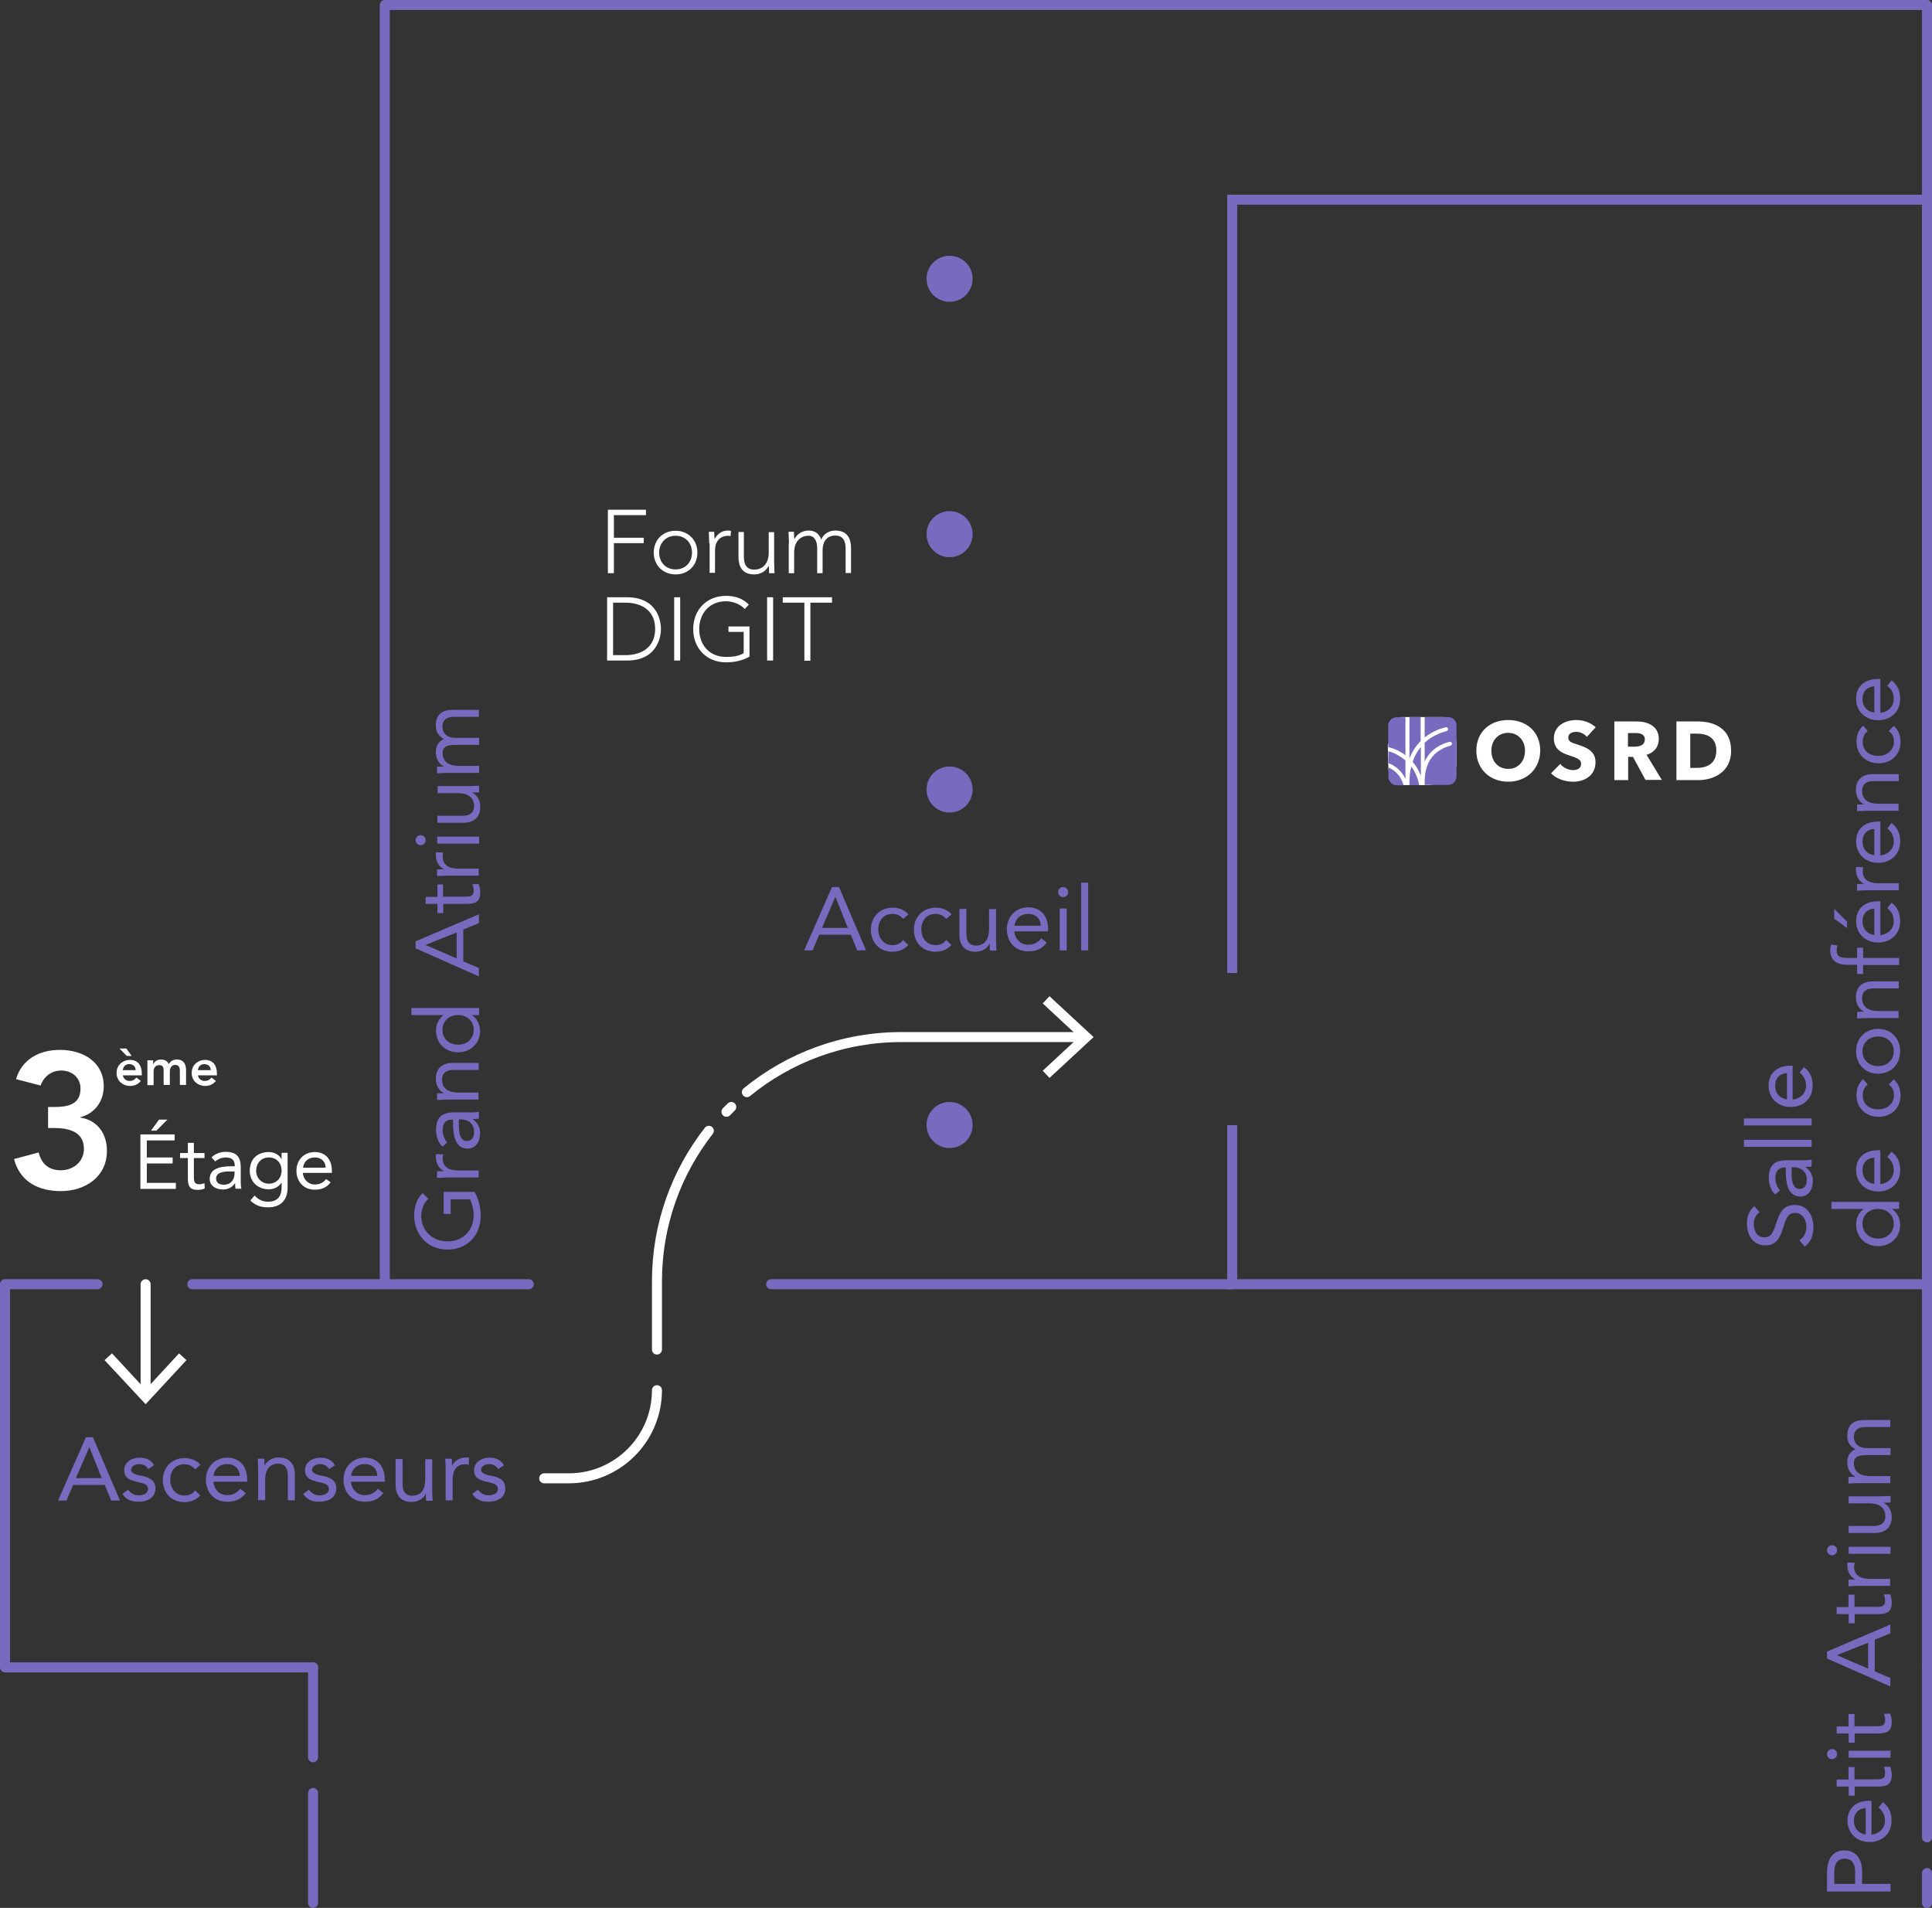 <svg version="1.1" id="Calque_1" xmlns="http://www.w3.org/2000/svg" x="0" y="0" viewBox="0 0 964.6 952.6" style="enable-background:new 0 0 964.6 952.6" xml:space="preserve"><rect x="0" y="0" width="964.6" height="952.6" fill="#333333" stroke="none"/><style>.st0{fill:none;stroke:#786abf;stroke-width:5px;stroke-linecap:round;stroke-linejoin:round;stroke-miterlimit:10}.st2{fill:#786abf}.st3{fill:#fff}.st4{fill:none;stroke:#fff;stroke-width:5px;stroke-linecap:round;stroke-linejoin:round}.st5{fill:none;stroke:#fff;stroke-width:5px;stroke-linecap:round;stroke-linejoin:round;stroke-miterlimit:10}</style><path class="st0" d="M96 641.2h168M156.3 832.5H2.5V641.2h46.2M192.1 641.2V2.5h770v830"/><path style="fill:none;stroke:#786abf;stroke-width:5px;stroke-miterlimit:10" d="M615.2 561.8v79.4h346.9V99.7H615.2v386.1"/><circle class="st2" cx="474.1" cy="139.2" r="11.5"/><circle class="st2" cx="474.1" cy="266.7" r="11.5"/><circle class="st2" cx="474.1" cy="394.2" r="11.5"/><circle class="st2" cx="474.1" cy="561.7" r="11.5"/><path class="st0" d="M385 641.2h230.2"/><path class="st2" d="M878.5 605.3c-2 1.3-2.9 3.5-2.9 5.8 0 3.3 1.6 6.7 5.3 6.7 2.9 0 4.2-1.6 5.8-6.7 1.6-4.9 3.2-9.5 9.4-9.5 6.3 0 9.3 5.4 9.3 11.1 0 3.7-1.2 7.6-4.4 9.7l-2.6-3.2c2.3-1.3 3.5-4 3.5-6.7 0-3.2-1.9-6.9-5.5-6.9-3.9 0-4.6 2.6-6.4 8.3-1.5 4.5-3.4 7.9-8.7 7.9-6.1 0-9.1-5.2-9.1-10.8 0-3.5 1-6.5 3.7-8.8l2.6 3.1zM886.3 596.4c-2.2-2.1-3.2-5.3-3.2-8.3 0-6.2 2.9-8.8 8.8-8.8h9c1.2 0 2.5-.1 3.6-.3v3.4c-.9.2-2.2.2-3.1.2v.1c2.1 1.4 3.7 3.7 3.7 6.9 0 4.2-2.1 7.8-6.2 7.8-6.9 0-7.3-8-7.3-13.2v-1.3h-.6c-3 0-4.6 1.9-4.6 5.2 0 2.2.8 4.6 2.3 6.2l-2.4 2.1zm8.2-10.1c0 4.4 1.2 7.3 4 7.3 2.6 0 3.6-2 3.6-4.6 0-4-2.9-6.1-6.3-6.2h-1.3v3.5zM870.7 572.6v-3.5h33.8v3.5h-33.8zM870.7 561.9v-3.5h33.8v3.5h-33.8zM900.7 532.8c3.2 2.5 4.3 5.4 4.3 9.3 0 6.6-4.9 10.6-11 10.6-6.5 0-11-4.6-11-10.7 0-5.9 4-9.9 10.9-9.9h1.1V549c3.6-.3 6.7-3 6.7-6.8 0-3-1.1-5-3.2-6.7l2.2-2.7zm-8.5 3c-3.5.1-5.9 2.5-5.9 6.3s2.4 6.4 5.9 6.8v-13.1zM944.5 603.6c2.4 1.4 4.2 4.4 4.2 8.1 0 5.9-4.7 10.5-11 10.5s-11-4.4-11-11c0-3 1.3-5.6 3.6-7.5v-.1h-15.9v-3.5h33.8v3.5h-3.7zm-14.6 7.4c0 4.5 3.4 7.4 7.8 7.4s7.8-2.9 7.8-7.4-3.4-7.4-7.8-7.4-7.8 2.9-7.8 7.4zM944.4 575c3.2 2.5 4.3 5.4 4.3 9.3 0 6.6-4.9 10.6-11 10.6-6.5 0-11-4.6-11-10.7 0-5.9 4-9.9 11-9.9h1.1v16.9c3.6-.3 6.7-3 6.7-6.8 0-3-1.1-5-3.2-6.7l2.1-2.7zm-8.6 3c-3.5.1-5.9 2.5-5.9 6.3s2.4 6.4 5.9 6.8V578zM932.5 541.5c-1.8 1.5-2.5 3.2-2.5 5.3 0 4.7 3.5 7.1 7.8 7.1s7.8-2.8 7.8-7.1c0-2.3-.8-4-2.6-5.3l2.5-2.6c2.3 2 3.4 4.9 3.4 7.9 0 6.5-4.6 10.8-11 10.8-6.3 0-11-4.4-11-10.8 0-3.1 1-5.9 3.3-8l2.3 2.7zM926.7 524.9c0-6.4 4.5-11.2 11-11.2s11 4.7 11 11.2c0 6.4-4.5 11.2-11 11.2s-11-4.8-11-11.2zm18.8 0c0-4.5-3.4-7.4-7.8-7.4s-7.8 2.9-7.8 7.4 3.4 7.4 7.8 7.4 7.8-2.9 7.8-7.4zM932.2 508.3c-1.9 0-3.6.2-5 .2v-3.3c1.1 0 2.3-.1 3.4-.1v-.1c-2.1-.9-4-3.5-4-7 0-5.5 3.5-8 8.5-8H948v3.5h-12.6c-3.5 0-5.7 1.5-5.7 4.8 0 4.5 3.3 6.5 8 6.5h10.2v3.5h-15.7zM930.2 481.7v4.6h-3v-4.6h-4.7c-5.1 0-8.7-1.8-8.7-7.4 0-.9.2-2 .5-2.7l3.1.5c-.3.8-.4 1.6-.4 2.4 0 3.6 2.6 3.8 6.3 3.8h3.9v-5.1h3v5.1h18v3.5h-18zM915.8 458.7v-4.9l6.4 6.4v3.2l-6.4-4.7zm28.6-8c3.2 2.5 4.3 5.4 4.3 9.3 0 6.6-4.9 10.6-11 10.6-6.5 0-11-4.6-11-10.7 0-5.9 4-9.9 11-9.9h1.1v16.9c3.6-.3 6.7-3 6.7-6.8 0-3-1.1-5-3.2-6.7l2.1-2.7zm-8.6 3c-3.5.1-5.9 2.5-5.9 6.3s2.4 6.4 5.9 6.8v-13.1zM932.2 444.5c-1.9 0-3.6.2-5 .2v-3.3c1.1 0 2.3-.1 3.4-.1v-.1c-2.1-.9-4-3.5-4-7 0-.4 0-.9.2-1.4l3.5.2c-.2.6-.3 1.3-.3 1.9 0 4.2 3 6.1 7.8 6.1H948v3.5h-15.8zM944.4 410.9c3.2 2.5 4.3 5.4 4.3 9.3 0 6.6-4.9 10.6-11 10.6-6.5 0-11-4.6-11-10.7 0-5.9 4-9.9 11-9.9h1.1v16.9c3.6-.3 6.7-3 6.7-6.8 0-3-1.1-5-3.2-6.7l2.1-2.7zm-8.6 3c-3.5.1-5.9 2.5-5.9 6.3s2.4 6.4 5.9 6.8v-13.1zM932.2 404.8c-1.9 0-3.6.2-5 .2v-3.3c1.1 0 2.3-.1 3.4-.1v-.1c-2.1-.9-4-3.5-4-7 0-5.5 3.5-8 8.5-8H948v3.5h-12.6c-3.5 0-5.7 1.5-5.7 4.8 0 4.5 3.3 6.5 8 6.5h10.2v3.5h-15.7zM932.5 365c-1.8 1.5-2.5 3.2-2.5 5.3 0 4.7 3.5 7.1 7.8 7.1s7.8-2.8 7.8-7.1c0-2.3-.8-4-2.6-5.3l2.5-2.6c2.3 2 3.4 4.9 3.4 7.9 0 6.5-4.6 10.8-11 10.8-6.3 0-11-4.4-11-10.8 0-3.1 1-5.9 3.3-8l2.3 2.7zM944.4 339.7c3.2 2.5 4.3 5.4 4.3 9.3 0 6.6-4.9 10.6-11 10.6-6.5 0-11-4.6-11-10.7 0-5.9 4-9.9 11-9.9h1.1v16.9c3.6-.3 6.7-3 6.7-6.8 0-3-1.1-5-3.2-6.7l2.1-2.7zm-8.6 3c-3.5.1-5.9 2.5-5.9 6.3s2.4 6.4 5.9 6.8v-13.1zM237 595.2c2 3.6 3 7.7 3 11.8 0 9.8-6.7 16.9-16.6 16.9-10 0-16.6-7.6-16.6-17 0-4.2 1.1-8.2 4.2-11.2l2.9 2.8c-2.3 2.1-3.6 5.4-3.6 8.6 0 7.2 5.5 12.7 13.1 12.7s13.1-5.3 13.1-13.1c0-2.5-.7-5.5-1.8-7.9H225v7.3h-3.5v-11H237zM223.2 587.9c-1.9 0-3.6.2-5 .2v-3.3c1.1 0 2.3-.1 3.4-.1v-.1c-2.1-.9-4-3.5-4-7 0-.4 0-.9.2-1.4l3.5.2c-.2.6-.3 1.3-.3 1.9 0 4.2 3 6.1 7.8 6.1H239v3.5h-15.8zM220.9 572.5c-2.2-2.1-3.2-5.3-3.2-8.3 0-6.2 2.9-8.8 8.8-8.8h9c1.2 0 2.5-.1 3.6-.3v3.4c-.9.2-2.2.2-3.1.2v.1c2.1 1.4 3.7 3.7 3.7 6.9 0 4.2-2.1 7.8-6.2 7.8-6.9 0-7.3-8-7.3-13.2V559h-.6c-3 0-4.6 1.9-4.6 5.2 0 2.2.8 4.6 2.3 6.2l-2.4 2.1zm8.2-10.1c0 4.4 1.2 7.3 4 7.3 2.6 0 3.6-2 3.6-4.6 0-4-2.9-6.1-6.3-6.2h-1.3v3.5zM223.2 549c-1.9 0-3.6.2-5 .2v-3.3c1.1 0 2.3-.1 3.4-.1v-.1c-2.1-.9-4-3.5-4-7 0-5.5 3.5-8 8.5-8H239v3.5h-12.6c-3.5 0-5.7 1.5-5.7 4.8 0 4.5 3.3 6.5 8 6.5h10.2v3.5h-15.7zM235.5 506.8c2.4 1.4 4.2 4.4 4.2 8.1 0 5.9-4.7 10.5-11 10.5s-11-4.4-11-11c0-3 1.3-5.6 3.6-7.5v-.1h-15.9v-3.5h33.8v3.5h-3.7zm-14.6 7.4c0 4.5 3.4 7.4 7.8 7.4s7.8-2.9 7.8-7.4-3.4-7.4-7.8-7.4-7.8 2.9-7.8 7.4zM207.5 473.5V470l31.6-13.5v4.4l-7.8 3.2V480l7.8 3.3v4.2l-31.6-14zm4.9-1.7 15.6 6.7v-12.9l-15.6 6.2zM221.2 441.5v6.2h10.5c2.7 0 4.8 0 4.8-3.1 0-1-.2-2.1-.7-3.1l3.2-.1c.5 1.2.8 2.8.8 4.1 0 5-2.7 5.8-7 5.8h-11.5v4.6h-2.9v-4.6h-5.9v-3.5h5.9v-6.2h2.8zM223.2 437.2c-1.9 0-3.6.2-5 .2v-3.3c1.1 0 2.3-.1 3.4-.1v-.1c-2.1-.9-4-3.5-4-7 0-.4 0-.9.2-1.4l3.5.2c-.2.6-.3 1.3-.3 1.9 0 4.2 3 6.1 7.8 6.1H239v3.5h-15.8zM207.5 419.5c0-1.4 1.2-2.5 2.5-2.5 1.5 0 2.5 1.1 2.5 2.5s-1.1 2.5-2.5 2.5c-1.3 0-2.5-1.1-2.5-2.5zm10.8 1.7v-3.5h20.9v3.5h-20.9zM234.2 392.5c1.9 0 3.6-.2 5-.2v3.3c-1.1 0-2.3.1-3.4.1v.1c2.1.9 4 3.5 4 7 0 5.5-3.5 8-8.5 8h-12.9v-3.5H231c3.5 0 5.7-1.5 5.7-4.8 0-4.5-3.3-6.5-8-6.5h-10.2v-3.5h15.7zM223.2 385.9c-1.9 0-3.6.2-5 .2v-3.3c1.1 0 2.3-.1 3.4-.1v-.1c-2.1-.9-4-3.5-4-7 0-4.5 2.5-5.9 4-6.6-2.5-1.5-4-3.4-4-6.6 0-6 3.4-8 8.8-8h12.7v3.5h-12.5c-2.9 0-5.7 1-5.7 5.1 0 3 2.4 5.4 6.2 5.4h12.1v3.5h-11.8c-4.6 0-6.4 1.2-6.4 4 0 4.5 3.3 6.5 8 6.5h10.2v3.5h-16z"/><path class="st3" d="M303.5 254.5h19v2.7h-16v11.3h14.9v2.7h-14.9v15h-3v-31.7zM337.3 265c6.3 0 10.9 4.6 10.9 10.9s-4.5 10.9-10.9 10.9c-6.3 0-10.9-4.6-10.9-10.9s4.5-10.9 10.9-10.9zm0 19.3c5.1 0 8.2-3.8 8.2-8.4 0-4.6-3.1-8.4-8.2-8.4-5 0-8.2 3.8-8.2 8.4 0 4.6 3.1 8.4 8.2 8.4zM354.1 271.3c0-1.5-.2-4.7-.2-5.8h2.7c0 1.5.1 3.2.2 3.6 1.3-2.4 3.5-4.2 6.6-4.2.5 0 1 .1 1.6.2l-.3 2.6c-.4-.1-.8-.2-1-.2-4.6 0-6.7 3.2-6.7 7.2V286h-2.7v-14.7zM386.5 280.4c0 1.5.2 4.7.2 5.8H384c0-1.5-.1-3.2-.2-3.6h-.1c-1.1 2.3-3.7 4.2-7.1 4.2-6.4 0-7.9-4.4-7.9-8.9v-12.3h2.7v12.2c0 3.4.9 6.6 5.2 6.6 4 0 7.2-2.8 7.2-8.4v-10.3h2.7v14.7zM393.9 271.3c0-1.5-.2-4.7-.2-5.8h2.7c0 1.5.1 3.2.2 3.6h.1c1.1-2.3 3.7-4.2 7.1-4.2 2.7 0 5.2 1.3 6.2 4.5 1.3-3.1 4.2-4.5 7-4.5 6.4 0 7.9 4.4 7.9 8.9v12.3h-2.7V274c0-3.4-.9-6.6-5.2-6.6-5 0-6.3 4.2-6.3 7.2v11.6H408v-12.4c0-3.8-1.4-6.3-4.3-6.3-4 0-7.2 2.8-7.2 8.4v10.3h-2.7v-14.9zM303.1 298.2h9.8c16.4 0 17.1 13.5 17.1 15.8s-.7 15.8-17.1 15.8h-9.8v-31.6zm3 28.9h6.1c8.4 0 14.9-4.1 14.9-13.1s-6.5-13.1-14.9-13.1h-6.1v26.2zM336.6 298.2h3v31.6h-3v-31.6zM374.3 327.8c-3.7 2.1-7.7 2.9-11.8 2.9-9.7 0-16.4-7-16.4-16.6s6.7-16.6 16.4-16.6c4.7 0 8.5 1.4 11.4 4.4l-2.1 2.2c-1.9-2.3-5.8-3.9-9.3-3.9-8.3 0-13.4 6.1-13.4 13.9 0 7.9 5.1 13.9 13.4 13.9 3.4 0 6.4-.4 8.8-1.9v-10.6h-7.6v-2.7h10.5v15zM383 298.2h3v31.6h-3v-31.6zM401.6 300.9h-10.8v-2.7h24.6v2.7h-10.8v29h-3v-29z"/><path class="st2" d="M42.9 717.6h3.5l13.5 31.6h-4.4l-3.2-7.8H36.5l-3.3 7.8H29l13.9-31.6zm1.7 4.9L37.9 738h12.9l-6.2-15.5zM63.9 743.8c1.4 1.7 2.9 2.8 5.4 2.8 2.2 0 4.6-.9 4.6-3.2 0-2.2-2.2-2.8-4.5-3.3-4-.9-7.4-1.7-7.4-6.1 0-4.1 3.9-6.2 7.8-6.2 3 0 5.7 1.1 7.1 3.8l-2.9 1.9c-.9-1.5-2.4-2.5-4.4-2.5-1.9 0-4.1.9-4.1 2.9 0 1.7 2.5 2.5 5.3 3 3.7.7 6.8 2.1 6.8 6.3 0 4.7-4.2 6.6-8.4 6.6-3.5 0-6.1-.9-8.1-3.9l2.8-2.1zM97.4 733.6c-1.5-1.8-3.2-2.5-5.3-2.5-4.7 0-7.1 3.5-7.1 7.8s2.8 7.8 7.1 7.8c2.3 0 4-.8 5.3-2.6l2.6 2.5c-2 2.3-4.9 3.4-7.9 3.4-6.5 0-10.8-4.6-10.8-11 0-6.3 4.4-11 10.8-11 3.1 0 5.9 1 8 3.3l-2.7 2.3zM122.7 745.5c-2.5 3.2-5.4 4.3-9.3 4.3-6.6 0-10.6-4.9-10.6-11 0-6.5 4.6-11 10.7-11 5.9 0 9.9 4 9.9 10.9v1.1h-16.9c.3 3.6 3 6.7 6.8 6.7 3 0 5-1.1 6.7-3.2l2.7 2.2zm-3-8.6c-.1-3.5-2.5-5.9-6.3-5.9s-6.4 2.4-6.8 5.9h13.1zM128.9 733.3c0-1.9-.2-3.6-.2-5h3.3c0 1.1.1 2.3.1 3.4h.1c.9-2.1 3.5-4 7-4 5.5 0 8 3.5 8 8.5v12.9h-3.5v-12.6c0-3.5-1.5-5.7-4.8-5.7-4.5 0-6.5 3.3-6.5 8V749h-3.5v-15.7zM154.2 743.8c1.4 1.7 2.9 2.8 5.4 2.8 2.2 0 4.6-.9 4.6-3.2 0-2.2-2.2-2.8-4.5-3.3-4-.9-7.4-1.7-7.4-6.1 0-4.1 3.9-6.2 7.8-6.2 3 0 5.7 1.1 7.1 3.8l-2.9 1.9c-.9-1.5-2.4-2.5-4.4-2.5-1.9 0-4.1.9-4.1 2.9 0 1.7 2.5 2.5 5.3 3 3.7.7 6.8 2.1 6.8 6.3 0 4.7-4.2 6.6-8.4 6.6-3.5 0-6.1-.9-8.1-3.9l2.8-2.1zM191.4 745.5c-2.5 3.2-5.4 4.3-9.3 4.3-6.6 0-10.6-4.9-10.6-11 0-6.5 4.6-11 10.7-11 5.9 0 9.9 4 9.9 10.9v1.1h-16.9c.3 3.6 3 6.7 6.8 6.7 3 0 5-1.1 6.7-3.2l2.7 2.2zm-3-8.6c-.1-3.5-2.5-5.9-6.3-5.9s-6.4 2.4-6.8 5.9h13.1zM215.8 744.3c0 1.9.2 3.6.2 5h-3.3c0-1.1-.1-2.3-.1-3.4h-.1c-.9 2.1-3.5 4-7 4-5.5 0-8-3.5-8-8.5v-12.9h3.5v12.6c0 3.5 1.5 5.7 4.8 5.7 4.5 0 6.5-3.3 6.5-8v-10.2h3.5v15.7zM222.5 733.3c0-1.9-.2-3.6-.2-5h3.3c0 1.1.1 2.3.1 3.4h.1c.9-2.1 3.5-4 7-4 .4 0 .9 0 1.4.2l-.2 3.5c-.6-.2-1.3-.3-1.9-.3-4.2 0-6.1 3-6.1 7.8v10.2h-3.5v-15.8zM238.6 743.8c1.4 1.7 2.9 2.8 5.4 2.8 2.2 0 4.6-.9 4.6-3.2 0-2.2-2.2-2.8-4.5-3.3-4-.9-7.4-1.7-7.4-6.1 0-4.1 3.9-6.2 7.8-6.2 3 0 5.7 1.1 7.1 3.8l-2.9 1.9c-.9-1.5-2.4-2.5-4.4-2.5-1.9 0-4.1.9-4.1 2.9 0 1.7 2.5 2.5 5.3 3 3.7.7 6.8 2.1 6.8 6.3 0 4.7-4.2 6.6-8.4 6.6-3.5 0-6.1-.9-8.1-3.9l2.8-2.1z"/><path class="st3" d="M23.9 552.7h3c6.6 0 13.3-1 13.3-9.2 0-5.2-4-9-9.7-9-4.6 0-8.6 2.8-10.2 7.5L8 538.8c3-10.1 11.8-14.6 21.9-14.6 11.8 0 21.9 6.2 21.9 18.2 0 7.3-4.4 13.6-11.7 15.4v.2c8.7 1.3 13.3 8.2 13.3 16.6 0 13-10.9 20.1-23 20.1-11.2 0-20.4-4.6-23.4-16l12.3-3.3c1.4 5.6 4.9 8.9 11.1 8.9s11.5-4.3 11.5-10.7c0-8.9-8.1-10.4-15.1-10.4H24v-10.5z"/><path class="st2" d="M912.2 944.3V935c0-5.8 2.1-11.1 8.7-11.1 6.9 0 8.8 5.9 8.8 10.4v6.3h14.2v3.8h-31.7zm14-3.7v-6.3c0-3.8-1.7-6.3-5.2-6.3s-5.2 2.6-5.2 6.3v6.3h10.4zM940.1 899.8c3.2 2.5 4.3 5.4 4.3 9.3 0 6.6-4.9 10.6-11 10.6-6.5 0-11-4.6-11-10.7 0-5.9 4-9.9 10.9-9.9h1.1V916c3.6-.3 6.7-3 6.7-6.8 0-3-1.1-5-3.2-6.7l2.2-2.7zm-8.6 3c-3.5.1-5.9 2.5-5.9 6.3s2.4 6.4 5.9 6.8v-13.1zM925.9 882.2v6.2h10.5c2.7 0 4.8 0 4.8-3.1 0-1-.2-2.1-.7-3.1l3.2-.1c.5 1.2.8 2.8.8 4.1 0 5-2.7 5.8-7 5.8H926v4.6h-3V892h-6v-3.5h5.9v-6.2h3zM912.2 875.8c0-1.4 1.2-2.5 2.5-2.5 1.5 0 2.5 1.1 2.5 2.5s-1.1 2.5-2.5 2.5c-1.3.1-2.5-1-2.5-2.5zm10.8 1.8v-3.5h20.9v3.5H923zM925.9 855.7v6.2h10.5c2.7 0 4.8 0 4.8-3.1 0-1-.2-2.1-.7-3.1l3.2-.1c.5 1.2.8 2.8.8 4.1 0 5-2.7 5.8-7 5.8H926v4.6h-3v-4.6h-6V862h5.9v-6.2h3zM912.2 828.1v-3.5l31.6-13.5v4.4l-7.8 3.2v15.8l7.8 3.3v4.2l-31.6-13.9zm4.9-1.7 15.6 6.7v-12.9l-15.6 6.2zM925.9 796.1v6.2h10.5c2.7 0 4.8 0 4.8-3.1 0-1-.2-2.1-.7-3.1l3.2-.1c.5 1.2.8 2.8.8 4.1 0 5-2.7 5.8-7 5.8H926v4.6h-3v-4.6h-6v-3.5h5.9v-6.2h3zM927.9 791.8c-1.9 0-3.6.2-5 .2v-3.3c1.1 0 2.3-.1 3.4-.1v-.1c-2.1-.9-4-3.5-4-7 0-.4 0-.9.2-1.4l3.5.2c-.2.6-.3 1.3-.3 1.9 0 4.2 3 6.1 7.8 6.1h10.2v3.5h-15.8zM912.2 774c0-1.4 1.2-2.5 2.5-2.5 1.5 0 2.5 1.1 2.5 2.5s-1.1 2.5-2.5 2.5c-1.3.1-2.5-1.1-2.5-2.5zm10.8 1.8v-3.5h20.9v3.5H923zM938.9 747.1c1.9 0 3.6-.2 5-.2v3.3c-1.1 0-2.3.1-3.4.1v.1c2.1.9 4 3.5 4 7 0 5.5-3.5 8-8.5 8h-13v-3.5h12.6c3.5 0 5.7-1.5 5.7-4.8 0-4.5-3.3-6.5-8-6.5H923v-3.5h15.9zM927.9 740.5c-1.9 0-3.6.2-5 .2v-3.3c1.1 0 2.3-.1 3.4-.1v-.1c-2.1-.9-4-3.5-4-7 0-4.5 2.5-5.9 4-6.6-2.5-1.5-4-3.4-4-6.6 0-6 3.4-8 8.8-8h12.7v3.5h-12.5c-2.9 0-5.7 1-5.7 5.1 0 3 2.4 5.4 6.2 5.4h12.1v3.5H932c-4.6 0-6.4 1.2-6.4 4 0 4.5 3.3 6.5 8 6.5h10.2v3.5h-15.9zM415.4 442.9h3.5l13.5 31.6H428l-3.2-7.8H409l-3.3 7.8h-4.2l13.9-31.6zm1.7 4.8-6.7 15.6h12.9l-6.2-15.6zM450.9 458.8c-1.5-1.8-3.2-2.5-5.3-2.5-4.7 0-7.1 3.5-7.1 7.8s2.8 7.8 7.1 7.8c2.3 0 4-.8 5.3-2.6l2.6 2.5c-2 2.3-4.9 3.4-7.9 3.4-6.5 0-10.8-4.6-10.8-11 0-6.3 4.4-11 10.8-11 3.1 0 5.9 1 8 3.3l-2.7 2.3zM472.4 458.8c-1.5-1.8-3.2-2.5-5.3-2.5-4.7 0-7.1 3.5-7.1 7.8s2.8 7.8 7.1 7.8c2.3 0 4-.8 5.3-2.6l2.6 2.5c-2 2.3-4.9 3.4-7.9 3.4-6.5 0-10.8-4.6-10.8-11 0-6.3 4.4-11 10.8-11 3.1 0 5.9 1 8 3.3l-2.7 2.3zM497.3 469.6c0 1.9.2 3.6.2 5h-3.3c0-1.1-.1-2.3-.1-3.4h-.1c-.9 2.1-3.5 4-7 4-5.5 0-8-3.5-8-8.5v-12.9h3.5v12.6c0 3.5 1.5 5.7 4.8 5.7 4.5 0 6.5-3.3 6.5-8v-10.2h3.5v15.7zM522.6 470.7c-2.5 3.2-5.4 4.3-9.3 4.3-6.6 0-10.6-4.9-10.6-11 0-6.5 4.6-11 10.7-11 5.9 0 9.9 4 9.9 10.9v1.1h-16.9c.3 3.6 3 6.7 6.8 6.7 3 0 5-1.1 6.7-3.2l2.7 2.2zm-3-8.5c-.1-3.5-2.5-5.9-6.3-5.9s-6.4 2.4-6.8 5.9h13.1zM530.8 442.9c1.4 0 2.5 1.2 2.5 2.5 0 1.5-1.1 2.5-2.5 2.5s-2.5-1.1-2.5-2.5 1.1-2.5 2.5-2.5zm-1.7 10.7h3.5v20.9h-3.5v-20.9zM539.8 440.7h3.5v33.8h-3.5v-33.8z"/><path class="st3" d="M70.1 566.4h17.1v3H73.3v8.5h12.9v3H73.3v9.7h14.5v3H70.1v-27.2zm9.3-7.4h4.2l-5.5 5.5h-2.7l4-5.5zM102.1 578.2h-5.3v9c0 2.3 0 4.1 2.7 4.1.9 0 1.8-.2 2.6-.6l.1 2.7c-1 .5-2.4.7-3.5.7-4.3 0-4.9-2.3-4.9-6v-9.9h-3.9v-2.5h3.9v-5.1h3v5.1h5.3v2.5zM105.6 577.9c1.8-1.9 4.5-2.8 7.1-2.8 5.3 0 7.5 2.5 7.5 7.6v7.7c0 1 .1 2.2.3 3.1h-2.9c-.2-.8-.2-1.9-.2-2.7h-.1c-1.2 1.8-3.2 3.1-5.9 3.1-3.6 0-6.7-1.8-6.7-5.3 0-5.9 6.9-6.3 11.3-6.3h1.2v-.5c0-2.6-1.6-3.9-4.4-3.9-1.9 0-3.9.7-5.3 2l-1.9-2zm8.6 7c-3.8 0-6.3 1-6.3 3.5 0 2.3 1.7 3.1 3.9 3.1 3.5 0 5.2-2.5 5.3-5.4v-1.2h-2.9zM143.6 592.8c0 6.5-3.5 10-9.8 10-3.5 0-6.3-.9-8.8-3.4l2.1-2.5c1.9 2 3.9 3.1 6.7 3.1 5.4 0 6.8-3.5 6.8-7.2v-2.3h-.1c-1.4 2.3-3.9 3.3-6.3 3.3-5.6 0-9.5-3.9-9.5-9.2 0-5.9 3.8-9.4 9.5-9.4 2.4 0 5.1 1.1 6.3 3.5h.1v-3.1h3v17.2zm-9.4-1.8c4.1 0 6.4-3.1 6.4-6.5 0-3.9-2.6-6.6-6.4-6.6-3.8 0-6.3 2.9-6.3 6.7 0 3.6 2.8 6.4 6.3 6.4zM165.1 590.3c-2.1 2.7-4.6 3.7-8 3.7-5.6 0-9.1-4.2-9.1-9.4 0-5.6 3.9-9.4 9.2-9.4 5.1 0 8.5 3.5 8.5 9.4v1h-14.5c.2 3.1 2.6 5.8 5.9 5.8 2.6 0 4.3-.9 5.7-2.7l2.3 1.6zm-2.5-7.3c-.1-3-2.1-5.1-5.4-5.1-3.3 0-5.5 2-5.9 5.1h11.3zM699.6 358H721l5.3 7.1.9 5.3v12.3l-12.9 9.3h-14.7l-6.4-7.8-.3-12.4z"/><path class="st2" d="M704.6 382.7c-.6 2.4-.9 5-.9 7.9v1.4h4.9c-.8-3.9-2.2-6.9-4-9.3zM693.2 375.1v5.9c.9.3 1.9.8 2.8 1.4 2.5 1.6 4.4 3.7 5.7 6.5v-9.2c-1-.9-2.1-1.6-3-2.2-1.9-1.2-3.8-2-5.5-2.4zM703.7 378.7c1.3-3.3 3.1-6.2 5.6-8.7v-12h-5.6v20.7zM705.3 380.4c1.6 1.8 3 4.1 4.1 6.9V373c-1.8 2.1-3.2 4.6-4.1 7.4zM723 358h-11.7v10.2c3.5-2.8 7.3-4.3 10.5-5.1.5-.1 1.1.2 1.2.7.1.5-.2 1.1-.7 1.2-3.4.9-7.5 2.6-11 5.8v9.4c.9-1.9 2-3.5 3.4-4.9 2.8-2.8 6.2-4.2 9-4.9.5-.1 1.1.2 1.2.7.1.5-.2 1.1-.7 1.2-1.4.4-3 .9-4.5 1.8-5.6 3.1-8.4 8.4-8.4 16.4v1.4H723c2.3 0 4.2-1.9 4.2-4.2V362c0-2.1-1.9-4-4.2-4zM699.7 375.7c.7.4 1.3.8 2 1.4v-19h-4.4c-2.3 0-4.2 1.9-4.2 4.2V373c2 .5 4.3 1.3 6.6 2.7zM694.8 384c-.5-.3-1.1-.6-1.6-.8v4.7c0 2.3 1.9 4.2 4.2 4.2h3.4c-1.1-3.7-3.1-6.4-6-8.1z"/><path class="st3" d="M753 390.3c-9.1 0-15.9-6.3-15.9-15.5 0-9.4 6.8-15.3 15.9-15.3 9.2 0 16 5.9 16 15.3-.1 9.2-6.9 15.5-16 15.5zm0-24.4c-5 0-8.4 3.8-8.4 8.9 0 5.3 3.4 9.1 8.4 9.1s8.4-3.8 8.4-9.1c0-5.1-3.5-8.9-8.4-8.9zM792.3 367.9c-1.2-1.5-3.4-2.5-5.2-2.5s-4.1.6-4.1 2.9c0 1.9 1.7 2.6 4.5 3.4 4 1.3 9.1 3 9.1 8.8 0 6.7-5.4 9.8-11.2 9.8-4.2 0-8.4-1.5-11-4.2l4.6-4.7c1.4 1.8 4 3.1 6.3 3.1 2.2 0 4.1-.8 4.1-3.2 0-2.2-2.2-2.9-6.1-4.2-3.7-1.2-7.5-3.1-7.5-8.4 0-6.5 5.9-9.2 11.3-9.2 3.3 0 7 1.2 9.6 3.6l-4.4 4.8zM821.6 389.5l-6.3-11.6h-2.4v11.6H806v-29.3h11c5.6 0 11.2 2.2 11.2 8.8 0 3.9-2.3 6.7-6.1 7.9l7.6 12.5h-8.1zm-5-23.5h-3.8v6.8h3.3c2.3 0 5.1-.6 5.1-3.6.1-2.7-2.5-3.2-4.6-3.2zM847.9 389.5H837v-29.3h10.6c8.3 0 16.7 3.5 16.7 14.6.1 10.3-8.3 14.7-16.4 14.7zm-.5-23.2h-3.5v17.1h3.3c5 0 9.7-2.1 9.7-8.6.1-6.5-4.6-8.5-9.5-8.5z"/><path class="st0" d="M962.1 917.4v-84.9M156.3 832.5v44.9M962.1 950.1v-14.9M156.3 895.2v54.9"/><path class="st4" d="M372.9 545.3c21-17.2 47.9-27.5 77.1-27.5h90.6"/><path class="st3" d="m524 538.2-3.4-3.6 18.1-16.8-18.1-16.8 3.4-3.6 22 20.4z"/><path class="st5" d="M328 673.8v-34c0-28.4 9.7-54.5 25.9-75.2M328 694.1h0c0 24.3-19.7 44-44 44h-12.3M365.1 552.7l-2.4 2.4"/><path class="st4" d="M72.7 641.2v54.5"/><path class="st3" d="m52.2 679.1 3.7-3.4 16.8 18.1 16.7-18.1 3.7 3.4-20.4 22zM61.3 536.7c.2 1.8 1.6 3 3.4 3 1.6 0 2.6-.7 3.4-1.7l2.2 1.7c-1.5 1.8-3.3 2.5-5.3 2.5-3.8 0-6.8-2.6-6.8-6.5s3-6.5 6.8-6.5c3.5 0 5.8 2.4 5.8 6.8v.9h-9.5zm4.4-9.5h-2.4l-3.7-3.7h3.5l2.6 3.7zm2 7.1c0-1.8-1.2-3-3.2-3-1.8 0-3 1.2-3.2 3h6.4zM73.5 529.4h3v1.9h.1c.5-1.2 1.7-2.3 3.8-2.3 1.9 0 3.2.8 3.9 2.3.9-1.6 2.2-2.3 4.1-2.3 3.3 0 4.5 2.4 4.5 5.3v7.4h-3.1v-7.1c0-1.6-.5-2.9-2.3-2.9-1.9 0-2.7 1.6-2.7 3.2v6.8h-3.1v-7.4c0-1.5-.6-2.5-2.1-2.5-2.1 0-2.9 1.5-2.9 3.2v6.8h-3.1v-12.4zM98.8 536.7c.2 1.8 1.6 3 3.4 3 1.6 0 2.6-.7 3.4-1.7l2.2 1.7c-1.5 1.8-3.3 2.5-5.3 2.5-3.8 0-6.8-2.6-6.8-6.5s3-6.5 6.8-6.5c3.5 0 5.8 2.4 5.8 6.8v.9h-9.5zm6.4-2.4c0-1.8-1.2-3-3.2-3-1.8 0-3 1.2-3.2 3h6.4z"/></svg>